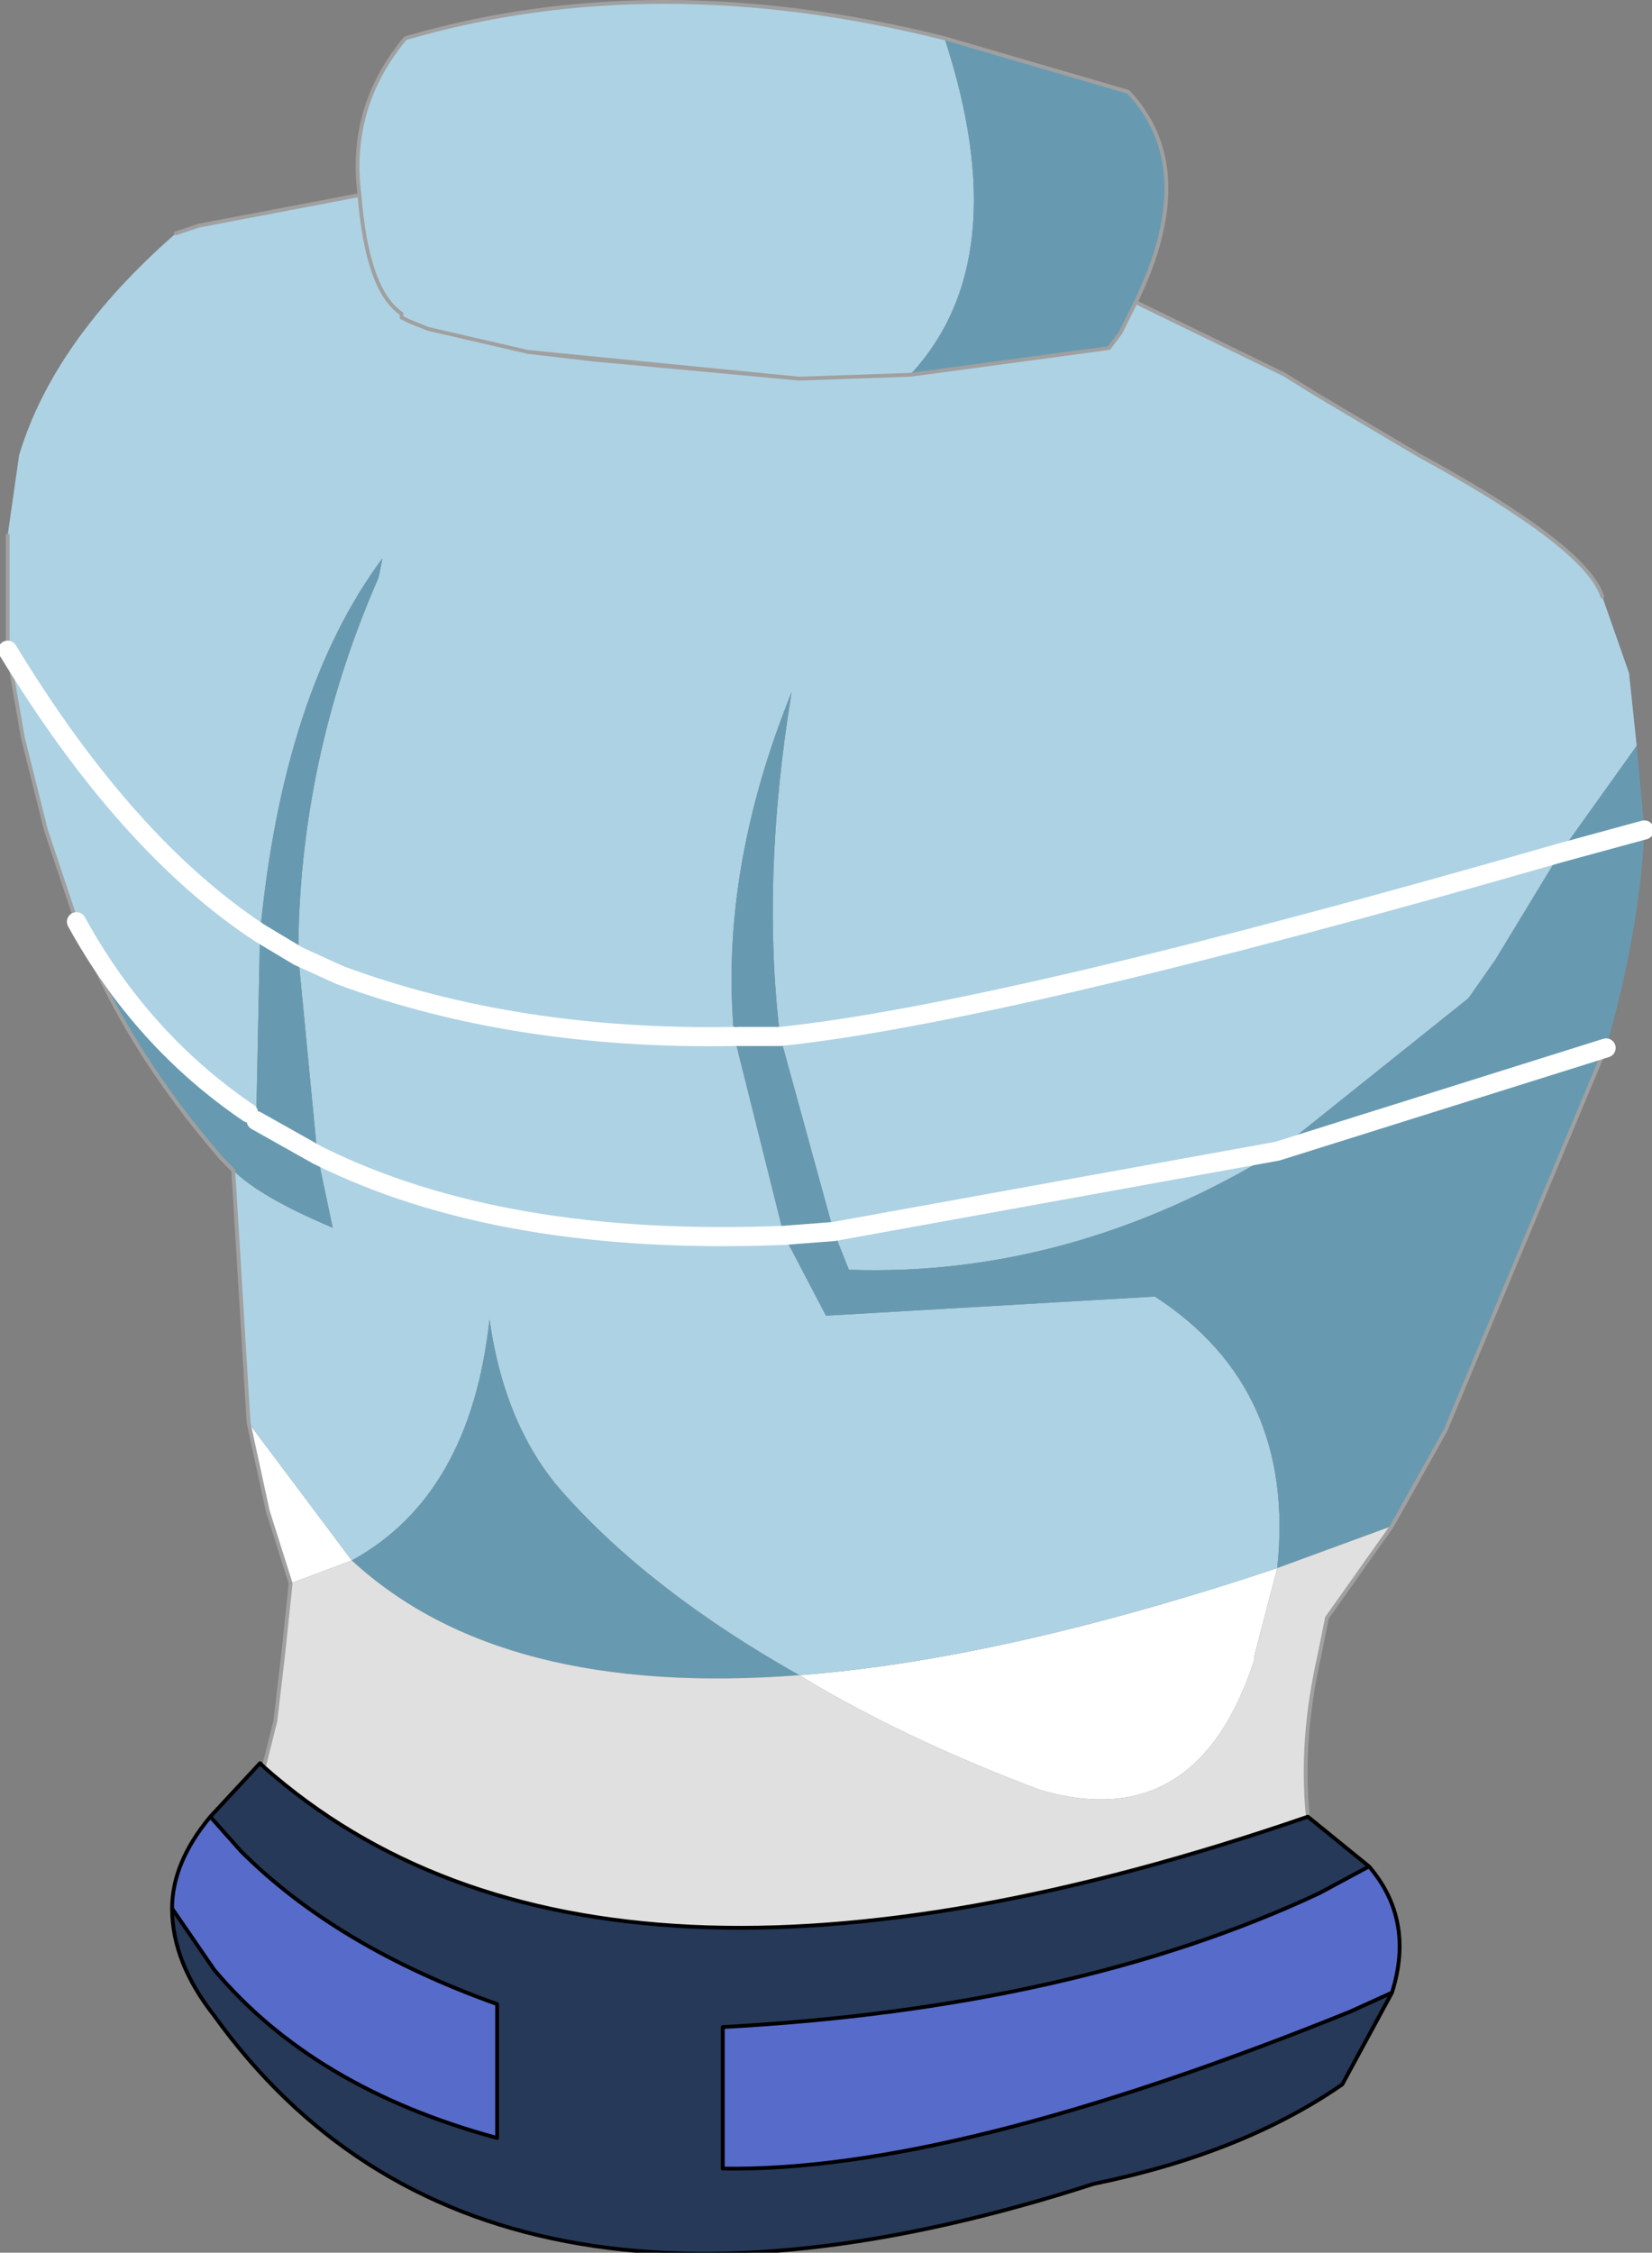 <?xml version="1.0" encoding="UTF-8" standalone="no"?>
<svg xmlns:xlink="http://www.w3.org/1999/xlink" height="29.45px" width="21.6px" xmlns="http://www.w3.org/2000/svg">
  <rect width="100%" height="100%" fill="#808080" stroke="none"/>
  <g transform="matrix(1.0, 0.0, 0.0, 1.0, 10.7, 13.3)">
    <path d="M-0.25 -8.35 L-3.8 -8.7 -2.95 -8.6 -0.25 -8.35 M6.0 7.2 L5.7 8.35 5.7 8.4 Q4.95 10.7 2.9 10.1 1.3 9.5 0.0 8.75 L-0.25 8.6 Q2.4 8.4 6.0 7.2 M-6.1 7.1 L-6.9 7.4 -7.2 6.45 -7.45 5.3 -6.1 7.1 M-7.45 1.25 L-7.35 1.35 -7.45 1.25" fill="#ffffff" fill-rule="evenodd" stroke="none"/>
    <path d="M4.15 -9.35 L6.1 -8.4 6.5 -8.15 7.85 -7.35 Q10.05 -6.15 10.25 -5.5 L10.6 -4.5 10.7 -3.55 9.7 -2.15 Q2.4 -0.05 -0.5 0.25 2.4 -0.05 9.7 -2.15 L8.85 -0.75 8.5 -0.25 6.0 1.75 Q3.3 3.4 0.4 3.3 L0.2 2.8 6.0 1.75 0.2 2.8 -0.5 0.25 Q-0.75 -1.8 -0.35 -4.25 -1.3 -1.9 -1.1 0.25 -3.95 0.3 -6.25 -0.55 L-6.8 -0.8 -6.25 -0.55 Q-3.95 0.3 -1.1 0.25 L-0.45 2.85 0.1 3.9 4.4 3.65 Q6.25 4.85 6.0 7.2 2.4 8.4 -0.25 8.6 -2.2 7.5 -3.35 6.2 L-2.95 6.15 -3.35 6.2 Q-4.1 5.35 -4.3 3.95 -4.55 6.25 -6.1 7.1 L-7.45 5.3 -7.65 2.0 Q-7.3 2.35 -6.35 2.75 L-6.55 1.8 -6.8 -0.8 Q-6.8 -3.35 -5.75 -5.75 L-5.7 -6.0 Q-7.0 -4.25 -7.3 -1.1 -9.05 -2.25 -10.6 -4.8 -9.05 -2.25 -7.3 -1.1 L-7.35 1.35 -7.45 1.25 Q-8.85 0.3 -9.7 -1.25 L-10.1 -2.45 -10.4 -3.65 -10.6 -4.8 -10.6 -6.3 -10.45 -7.35 Q-10.0 -8.85 -8.4 -10.25 L-8.1 -10.35 -6.0 -10.75 Q-5.9 -9.5 -5.45 -9.2 L-5.45 -9.15 -5.35 -9.1 -5.1 -9.0 -3.8 -8.7 -5.1 -9.0 -5.35 -9.1 -5.45 -9.15 -5.45 -9.2 Q-5.9 -9.5 -6.0 -10.75 -6.15 -11.9 -5.4 -12.8 -2.15 -13.75 1.65 -12.8 2.6 -9.9 1.2 -8.4 L3.8 -8.75 3.95 -8.95 4.15 -9.35 M-0.25 -8.35 L1.2 -8.4 -0.25 -8.35 -2.95 -8.6 -3.8 -8.7 -0.25 -8.35 M-0.45 2.85 Q-4.15 3.0 -6.55 1.8 -4.15 3.0 -0.45 2.85" fill="#add2e3" fill-rule="evenodd" stroke="none"/>
    <path d="M4.15 -9.35 L3.95 -8.95 3.8 -8.75 1.2 -8.4 Q2.6 -9.9 1.65 -12.8 L4.05 -12.1 Q5.0 -11.1 4.15 -9.35 M-7.3 -1.1 Q-7.0 -4.25 -5.7 -6.0 L-5.75 -5.75 Q-6.8 -3.35 -6.8 -0.8 L-7.3 -1.1 -6.8 -0.8 -6.55 1.8 -6.35 2.75 Q-7.3 2.35 -7.65 2.0 L-7.8 1.85 Q-9.1 0.35 -9.7 -1.25 -8.85 0.3 -7.45 1.25 L-7.35 1.35 -6.55 1.8 -7.35 1.35 -7.3 -1.1 M-1.1 0.25 Q-1.3 -1.9 -0.35 -4.25 -0.75 -1.8 -0.5 0.25 L0.2 2.8 0.4 3.3 Q3.3 3.4 6.0 1.75 L8.5 -0.25 8.85 -0.75 9.7 -2.15 10.7 -3.55 10.8 -2.45 Q10.75 -1.2 10.3 0.4 L6.0 1.75 10.3 0.4 10.25 0.5 8.2 5.4 7.5 6.65 6.0 7.2 Q6.25 4.85 4.4 3.65 L0.1 3.9 -0.45 2.85 -1.1 0.25 -1.05 0.25 -1.1 0.25 M9.7 -2.15 L10.8 -2.45 9.7 -2.15 M-1.05 0.25 L-0.5 0.25 -1.05 0.25 M0.2 2.8 L-0.45 2.85 0.2 2.8 M-0.25 8.6 Q-4.15 8.9 -6.1 7.1 -4.55 6.25 -4.3 3.95 -4.1 5.35 -3.35 6.2 -2.2 7.5 -0.25 8.6" fill="#679ab0" fill-rule="evenodd" stroke="none"/>
    <path d="M-7.25 9.8 Q-2.9 13.65 6.4 10.45 L7.2 11.1 6.55 11.45 Q3.35 12.95 -1.25 13.2 L-1.25 15.05 Q1.75 15.1 6.95 13.0 L7.5 12.75 6.85 13.95 Q5.55 14.85 3.6 15.25 -4.45 17.85 -7.9 13.05 -8.45 12.35 -8.45 11.65 L-7.9 12.45 Q-6.6 14.0 -4.2 14.65 L-4.2 12.9 Q-6.3 12.15 -7.55 10.9 L-7.95 10.45 -7.3 9.75 -7.25 9.8" fill="#263959" fill-rule="evenodd" stroke="none"/>
    <path d="M7.5 12.75 L6.95 13.0 Q1.75 15.1 -1.25 15.05 L-1.25 13.2 Q3.35 12.95 6.55 11.45 L7.2 11.1 Q7.8 11.8 7.5 12.75 M-8.45 11.65 Q-8.45 11.05 -7.95 10.45 L-7.55 10.9 Q-6.3 12.15 -4.2 12.9 L-4.2 14.65 Q-6.6 14.0 -7.9 12.45 L-8.45 11.65" fill="#576bca" fill-rule="evenodd" stroke="none"/>
    <path d="M6.0 7.2 L7.5 6.65 6.65 7.85 6.55 8.35 Q6.3 9.45 6.4 10.45 -2.9 13.65 -7.25 9.8 L-7.1 9.2 -7.0 8.35 -6.9 7.4 -6.1 7.1 Q-4.15 8.9 -0.25 8.6 L0.0 8.75 Q1.3 9.5 2.9 10.1 4.95 10.7 5.7 8.4 L5.7 8.35 6.0 7.2" fill="#e0e0e0" fill-rule="evenodd" stroke="none"/>
    <path d="M10.25 -5.5 Q10.05 -6.15 7.85 -7.35 L6.5 -8.15 6.1 -8.4 4.15 -9.35 3.95 -8.95 3.8 -8.75 1.2 -8.4 -0.25 -8.35 -3.8 -8.7 -5.1 -9.0 -5.35 -9.1 -5.45 -9.15 -5.45 -9.2 Q-5.9 -9.5 -6.0 -10.75 L-8.1 -10.35 -8.4 -10.25 M-10.6 -6.3 L-10.6 -4.8 -10.4 -3.65 -10.1 -2.45 -9.7 -1.25 Q-9.1 0.35 -7.8 1.85 L-7.65 2.0 -7.45 5.3 -7.2 6.45 -6.9 7.4 -7.0 8.35 -7.1 9.2 -7.25 9.8 M4.15 -9.35 Q5.0 -11.1 4.05 -12.1 L1.65 -12.8 Q-2.15 -13.75 -5.4 -12.8 -6.15 -11.9 -6.0 -10.75 M8.2 5.4 L10.25 0.5 M7.5 6.65 L8.2 5.4 M-1.05 0.25 L-1.1 0.25 M6.4 10.45 Q6.3 9.45 6.55 8.35 L6.65 7.85 7.5 6.65 M-7.45 1.25 L-7.35 1.35 M-0.25 -8.35 L-2.95 -8.6 -3.8 -8.7" fill="none" stroke="#a0a0a0" stroke-linecap="round" stroke-linejoin="round" stroke-width="0.05"/>
    <path d="M-7.25 9.8 Q-2.9 13.65 6.4 10.45 L7.2 11.1 6.55 11.45 Q3.35 12.95 -1.25 13.2 L-1.25 15.05 Q1.75 15.1 6.95 13.0 L7.5 12.75 Q7.8 11.8 7.2 11.1 M-8.45 11.65 Q-8.45 12.35 -7.9 13.05 -4.45 17.85 3.6 15.25 5.55 14.85 6.85 13.95 L7.5 12.75 M-7.95 10.45 Q-8.45 11.05 -8.45 11.65 L-7.9 12.45 Q-6.6 14.0 -4.2 14.65 L-4.2 12.9 Q-6.3 12.15 -7.55 10.9 L-7.95 10.45 -7.3 9.75 -7.25 9.8" fill="none" stroke="#000000" stroke-linecap="round" stroke-linejoin="round" stroke-width="0.05"/>
    <path d="M-10.6 -4.8 Q-9.05 -2.25 -7.3 -1.1 L-6.8 -0.8 -6.25 -0.55 Q-3.95 0.3 -1.1 0.25 M-0.5 0.25 Q2.4 -0.05 9.7 -2.15 L10.8 -2.45 M6.0 1.75 L10.3 0.4 M6.0 1.75 L0.2 2.8 -0.45 2.85 Q-4.15 3.0 -6.55 1.8 L-7.35 1.35 M-0.5 0.25 L-1.05 0.25 M-9.7 -1.25 Q-8.85 0.3 -7.45 1.25" fill="none" stroke="#ffffff" stroke-linecap="round" stroke-linejoin="round" stroke-width="0.25"/>
  </g>
</svg>
